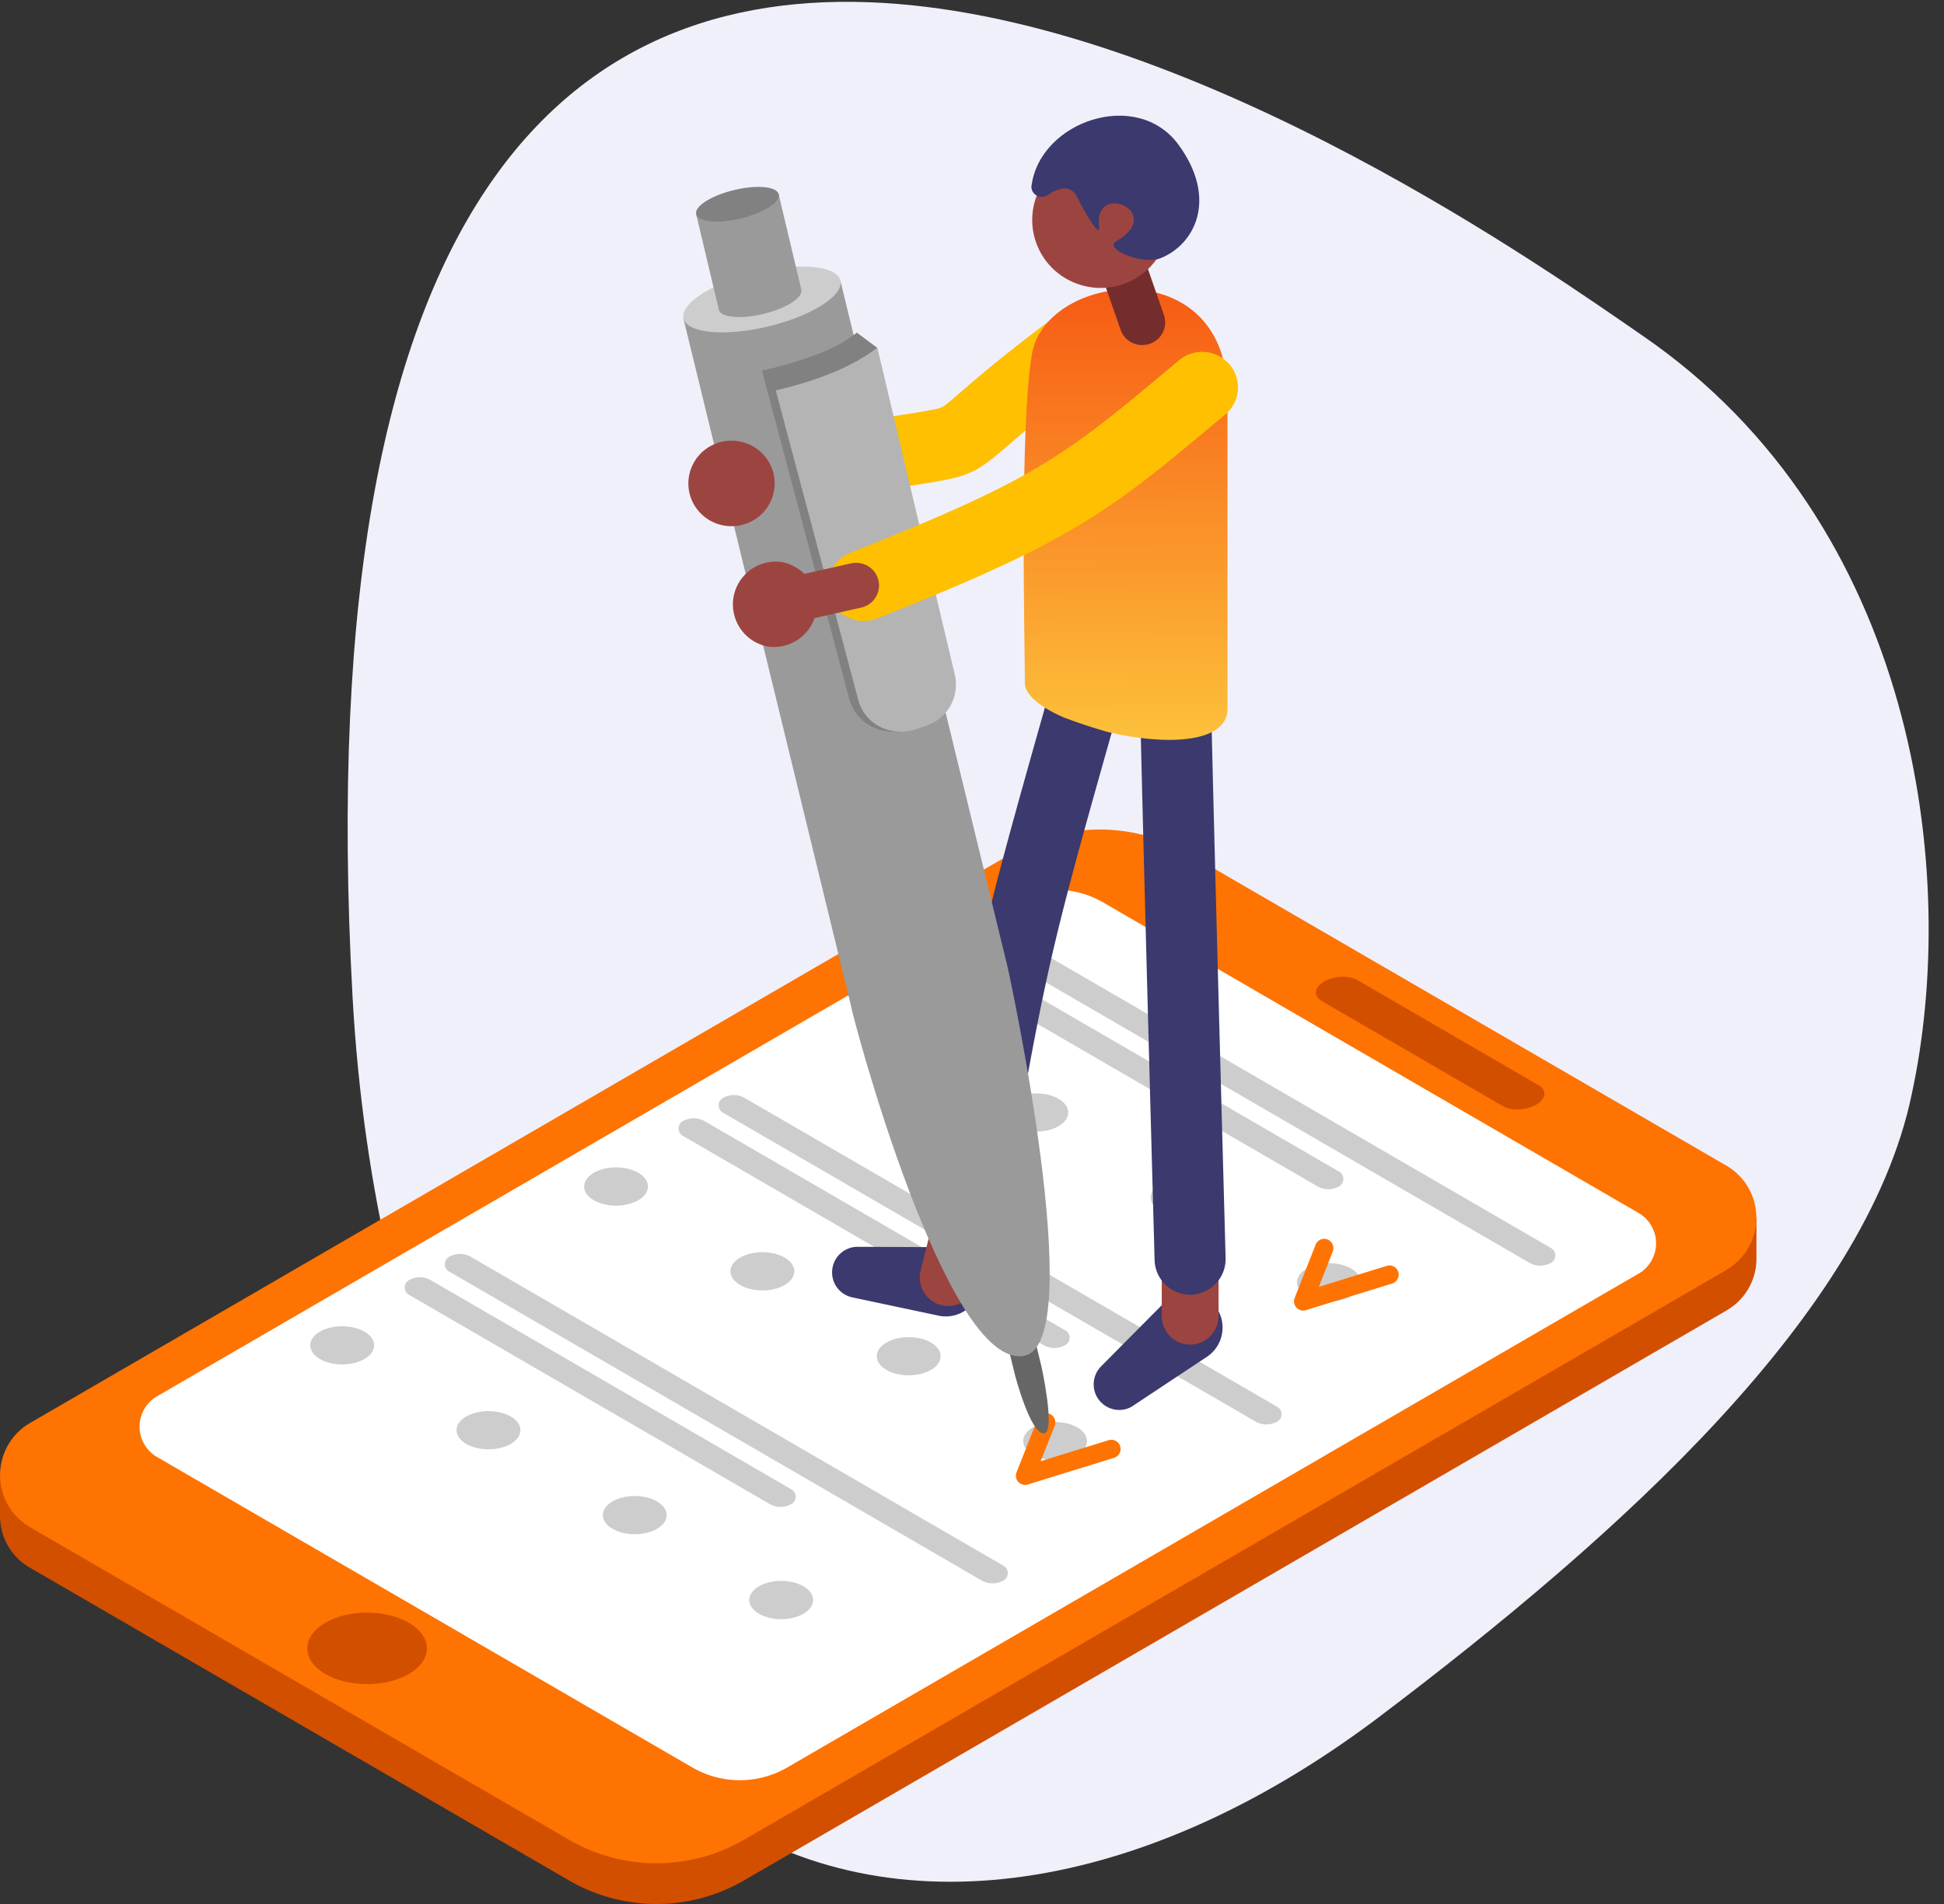 <svg xmlns="http://www.w3.org/2000/svg" xmlns:xlink="http://www.w3.org/1999/xlink" viewBox="0 0 196 192"><rect x="0" y="0" width="196" height="192" fill="#333333" stroke="none"/><defs><path id="2npza" d="M181.05 536.19h159.4v189.57h-159.4z"/><path id="2npzd" d="M181.55 636.6c2.17 38.95 17.2 69.48 35.36 81.42 17.66 12.7 43.33 9.75 67.9-8.7 24.83-18.75 49.33-40.95 53.92-62.9 4.87-22.34.48-57.55-27.02-76.5-18.16-12.52-139.38-99.13-130.16 66.68"/><path id="2npze" d="M212.19 728c3.05 0 6.1-.8 8.83-2.38l99.05-57.47a6.01 6.01 0 0 0 3.02-5.25v-4.1l-110.9 64.34-66.19-38.4v4.1c0 2.04 1 4.08 3.02 5.25l54.34 31.53a17.6 17.6 0 0 0 8.83 2.38"/><path id="2npzf" d="M320.07 664.06l-99.05 57.46a17.6 17.6 0 0 1-17.66 0L149.02 690a6.08 6.08 0 0 1 0-10.5l99.04-57.47a17.6 17.6 0 0 1 17.67 0l54.34 31.52a6.08 6.08 0 0 1 0 10.5"/><path id="2npzg" d="M311.2 664.44l-85.82 49.79a9.54 9.54 0 0 1-9.58 0l-53.96-31.3a3.54 3.54 0 0 1 0-6.13l85.82-49.79a9.54 9.54 0 0 1 9.58 0l53.97 31.31a3.54 3.54 0 0 1 0 6.12"/><path id="2npzh" d="M176.98 702.22c0-1.99 2.7-3.6 6.03-3.6s6.03 1.61 6.03 3.6c0 2-2.7 3.61-6.03 3.61s-6.03-1.61-6.03-3.6"/><path id="2npzi" d="M300.89 647.4c1-.59 1.1-1.46.24-1.96l-18.26-10.6c-.87-.5-2.38-.44-3.37.14-1 .58-1.1 1.45-.25 1.96l18.27 10.6c.86.5 2.37.43 3.37-.15"/><path id="2npzj" d="M248.7 630.71l53.7 31.16a.85.85 0 0 1 0 1.46c-.68.4-1.53.4-2.22 0l-53.7-31.15a.85.85 0 0 1 0-1.47c.7-.4 1.54-.4 2.23 0"/><path id="2npzk" d="M244.66 633.06l36.37 21.1a.85.85 0 0 1 0 1.46c-.69.4-1.54.4-2.22 0l-36.37-21.1a.85.85 0 0 1 0-1.46c.69-.4 1.54-.4 2.22 0"/><path id="2npzl" d="M232.5 639.62c0-1.06 1.44-1.92 3.22-1.92 1.78 0 3.22.86 3.22 1.92 0 1.07-1.44 1.93-3.22 1.93-1.78 0-3.22-.86-3.22-1.93"/><path id="2npzm" d="M247.26 648.19c0-1.07 1.44-1.93 3.22-1.93 1.78 0 3.22.86 3.22 1.93 0 1.06-1.44 1.92-3.22 1.92-1.78 0-3.22-.86-3.22-1.92"/><path id="2npzn" d="M262.01 656.75c0-1.07 1.44-1.93 3.22-1.93 1.78 0 3.22.86 3.22 1.93 0 1.06-1.44 1.93-3.22 1.93-1.78 0-3.22-.87-3.22-1.93"/><path id="2npzo" d="M276.77 665.31c0-1.06 1.45-1.93 3.22-1.93 1.78 0 3.23.87 3.23 1.93s-1.45 1.93-3.23 1.93c-1.77 0-3.22-.87-3.22-1.93"/><path id="2npzp" d="M277.39 668.16a.93.93 0 0 1-.86-1.27l2.12-5.38a.92.92 0 1 1 1.72.69l-1.4 3.57 6.85-2.12a.93.93 0 0 1 .54 1.78l-8.7 2.69a.93.93 0 0 1-.27.04"/><path id="2npzq" d="M221.1 646.73l53.7 31.15a.85.85 0 0 1 0 1.46c-.7.4-1.55.4-2.23 0l-53.7-31.15a.85.85 0 0 1 0-1.46c.69-.4 1.53-.4 2.22 0"/><path id="2npzr" d="M217.06 649.07l36.37 21.1a.85.85 0 0 1 0 1.46c-.7.4-1.54.4-2.23 0l-36.37-21.1a.85.85 0 0 1 0-1.46c.7-.4 1.54-.4 2.23 0"/><path id="2npzs" d="M204.9 655.65c0-1.07 1.43-1.93 3.21-1.93s3.22.86 3.22 1.93c0 1.06-1.44 1.93-3.22 1.93-1.78 0-3.22-.87-3.22-1.93"/><path id="2npzt" d="M219.64 664.2c0-1.06 1.45-1.93 3.23-1.93 1.77 0 3.22.87 3.22 1.93s-1.45 1.93-3.22 1.93c-1.78 0-3.23-.87-3.23-1.93"/><path id="2npzu" d="M234.4 672.76c0-1.06 1.44-1.92 3.22-1.92 1.78 0 3.22.86 3.22 1.92 0 1.07-1.44 1.93-3.22 1.93-1.78 0-3.22-.86-3.22-1.93"/><path id="2npzv" d="M249.16 681.32c0-1.06 1.44-1.92 3.22-1.92 1.78 0 3.22.86 3.22 1.92 0 1.07-1.44 1.93-3.22 1.93-1.78 0-3.22-.86-3.22-1.93"/><path id="2npzw" d="M193.49 662.75l53.7 31.15a.85.85 0 0 1 0 1.47c-.7.4-1.54.4-2.23 0l-53.7-31.16a.85.85 0 0 1 0-1.46c.7-.4 1.54-.4 2.23 0"/><path id="2npzx" d="M189.44 665.1l36.37 21.1a.85.85 0 0 1 0 1.46c-.69.4-1.54.4-2.22 0l-36.37-21.1a.85.85 0 0 1 0-1.46c.69-.4 1.54-.4 2.22 0"/><path id="2npzy" d="M177.28 671.66c0-1.06 1.44-1.92 3.22-1.92 1.78 0 3.22.86 3.22 1.92 0 1.07-1.44 1.93-3.22 1.93-1.78 0-3.22-.86-3.22-1.93"/><path id="2npzz" d="M192.03 680.22c0-1.06 1.44-1.92 3.22-1.92 1.78 0 3.22.86 3.22 1.92 0 1.07-1.44 1.93-3.22 1.93-1.78 0-3.22-.86-3.22-1.93"/><path id="2npzA" d="M206.78 688.79c0-1.07 1.44-1.93 3.22-1.93 1.78 0 3.22.86 3.22 1.93 0 1.06-1.44 1.92-3.22 1.92-1.78 0-3.22-.86-3.22-1.92"/><path id="2npzB" d="M221.54 697.35c0-1.07 1.44-1.93 3.22-1.93 1.78 0 3.22.86 3.22 1.93 0 1.06-1.44 1.93-3.22 1.93-1.78 0-3.22-.87-3.22-1.93"/><path id="2npzC" d="M249.35 685.74a.93.93 0 0 1-.86-1.27l2.13-5.38a.92.92 0 0 1 1.2-.52c.47.2.7.73.52 1.21l-1.42 3.57 6.86-2.12a.93.93 0 0 1 .54 1.78l-8.7 2.69a.93.93 0 0 1-.27.04"/><path id="2npzD" d="M240.67 668.68l-8.73-1.85a2.57 2.57 0 0 1-2.03-2.8 2.57 2.57 0 0 1 2.56-2.3h.01l8.92.04a3.47 3.47 0 0 1 3.43 3.96 3.5 3.5 0 0 1-3.45 3.02c-.24 0-.47-.02-.71-.07zm-7.79-6.36zm0 0z"/><path id="2npzE" d="M241.6 667.7a2.88 2.88 0 0 1-2.78-3.59l2-7.92a2.87 2.87 0 1 1 5.56 1.41l-2 7.93a2.87 2.87 0 0 1-2.77 2.17"/><path id="2npzF" d="M243.6 661.42a3.6 3.6 0 0 1-3.53-4.22c4.59-26.22 4.59-26.22 12.39-53.76a3.58 3.58 0 1 1 6.89 1.97c-7.7 27.19-7.7 27.19-12.22 53.03a3.59 3.59 0 0 1-3.53 2.98"/><path id="2npzG" d="M218.95 586.81a2.3 2.3 0 0 1-.36-4.58l12.45-2a2.3 2.3 0 1 1 .73 4.55l-12.45 2a2.3 2.3 0 0 1-.37.03"/><path id="2npzH" d="M231.4 586.1a3.6 3.6 0 0 1-.7-7.13c3.42-.68 5.69-1.05 7.34-1.31 1.5-.25 2.5-.4 2.9-.59.34-.15.94-.68 1.95-1.55 1.5-1.3 4.01-3.48 8.6-6.93a3.57 3.57 0 0 1 5 .72 3.61 3.61 0 0 1-.7 5.04 137 137 0 0 0-8.22 6.62c-3.2 2.77-3.82 3.05-8.39 3.8-1.6.25-3.79.6-7.07 1.27-.24.04-.47.06-.7.06"/><path id="2npzI" d="M245.4 662.6l2.72-.66 2.89 11.89s1.42 6.49.28 6.7c-1.35.26-2.98-5.91-3-6.05z"/><path id="2npzJ" d="M247.84 662.33c.45-.31.34-.6-.26-.63-.6-.04-1.45.18-1.9.5-.46.3-.35.59.25.63.6.04 1.45-.19 1.9-.5"/><path id="2npzK" d="M214.9 568.1l15.83-3.8 16.88 69.3s8.28 37.86 1.65 39.12c-7.87 1.5-17.4-34.51-17.47-35.33z"/><path id="2npzL" d="M229.14 566.6c2.65-1.83 1.98-3.48-1.5-3.7-3.48-.23-8.46 1.07-11.12 2.9-2.66 1.81-2 3.47 1.5 3.7 3.48.21 8.46-1.08 11.12-2.9"/><path id="2npzM" d="M222.82 573.37l8.73 32.83s.68 4.28 6.1 3.51c4.6-.65-12.78-35.18-12.78-35.18z"/><path id="2npzN" d="M234.46 571.07l-.5.36c-2.4 1.69-6.05 3.1-9.75 3.92l8.31 31.18c.66 2.57 3.36 3.84 5.86 3l.95-.32a4.39 4.39 0 0 0 2.93-5.2z"/><path id="2npzO" d="M234.45 571.07l-2.04-1.51.02-.04c-.33.25-.74.53-1.24.86-1.75 1.16-5.38 2.33-8.37 3l1.39 1.97c3.7-.81 7.35-2.23 9.75-3.91l.5-.37"/><path id="2npzP" d="M216.19 557.6l8.32-2 2.28 9.6v.03l.01.02c.05.34-.22.75-.85 1.19-1.4.95-4.02 1.64-5.85 1.52-1.04-.07-1.6-.38-1.64-.8z"/><path id="2npzQ" d="M223.67 556.8c1.4-.95 1.05-1.82-.78-1.94-1.84-.12-4.46.57-5.86 1.52-1.4.96-1.04 1.83.8 1.95 1.82.12 4.44-.56 5.84-1.52"/><path id="2npzR" d="M258.84 678.18a2.58 2.58 0 0 1-1.82-4.4l6.3-6.35a3.47 3.47 0 0 1 5.89 3.04 3.5 3.5 0 0 1-1.51 2.34l-7.45 4.94c-.43.3-.93.43-1.41.43"/><path id="2npzS" d="M266 671.59a2.87 2.87 0 0 1-2.87-2.88v-8.8a2.87 2.87 0 1 1 5.73 0v8.8c0 1.59-1.29 2.88-2.87 2.88"/><path id="2npzT" d="M266 666.56a3.59 3.59 0 0 1-3.59-3.5c-.06-2.37-1.61-58.17-1.6-63.47a3.6 3.6 0 0 1 3.58-3.6 3.6 3.6 0 0 1 3.58 3.61c-.01 5.2 1.59 62.68 1.6 63.26a3.6 3.6 0 0 1-3.58 3.7"/><path id="2npzb" d="M250.05 571.69c-1.27 7.4-.72 28.84-.72 33.19 0 1.21 1.6 2.45 3.9 3.46a53.7 53.7 0 0 0 4.4 1.46c5.66 1.37 12.13 1.26 12.13-2.34v-31.65c0-7.58-4.98-10.63-9.95-10.63-4.55 0-9.08 2.56-9.76 6.5"/><path id="2npzW" d="M233.1 598.62a3.57 3.57 0 0 1-1.34-6.9c18.93-7.48 21.65-9.77 33.11-19.39a3.63 3.63 0 0 1 5.09.42 3.55 3.55 0 0 1-.42 5.04c-11.59 9.72-15.08 12.66-35.1 20.57-.45.18-.9.26-1.34.26"/><path id="2npzX" d="M223.95 599.21a2.29 2.29 0 0 1-.51-4.52l8.36-1.88c1.24-.28 2.48.49 2.77 1.72a2.29 2.29 0 0 1-1.74 2.74l-8.36 1.89c-.17.04-.35.05-.52.05"/><path id="2npzY" d="M228.33 597.51a4.32 4.32 0 0 0-3.72-4.86 4.32 4.32 0 0 0-1.18 8.55 4.35 4.35 0 0 0 4.9-3.69"/><path id="2npzZ" d="M223.68 582.89a4.37 4.37 0 0 0-5.8-2.03 4.3 4.3 0 0 0-2.05 5.76 4.37 4.37 0 0 0 5.8 2.02 4.3 4.3 0 0 0 2.05-5.75"/><path id="2npzaa" d="M261.16 570.8a2.3 2.3 0 0 1-2.18-1.55l-4.19-12.04c-.41-1.2.23-2.5 1.43-2.91 1.21-.41 2.52.22 2.94 1.42l4.19 12.04a2.28 2.28 0 0 1-2.19 3.03"/><path id="2npzab" d="M263.58 560.2a6.84 6.84 0 0 0-4.58-8.56 6.92 6.92 0 0 0-8.63 4.54 6.84 6.84 0 0 0 4.58 8.55 6.92 6.92 0 0 0 8.63-4.53"/><path id="2npzac" d="M250 554.7c-.12.87.87 1.47 1.61.98 1.06-.71 2.37-1.17 3.02.25.4.85 2.36 4.35 2.18 2.94-.59-4.67 6.82-1.47 1.7 1.48-1.27.74 2.7 2.39 4.47 1.7 3.5-1.38 5.84-6 1.83-11.47-4.2-5.7-13.93-2.35-14.8 4.11"/><linearGradient id="2npzV" x1="259.42" x2="259.72" y1="613.35" y2="548.32" gradientUnits="userSpaceOnUse"><stop offset="0" stop-color="#fdc73d"/><stop offset="1" stop-color="#f53506"/></linearGradient><clipPath id="2npzc"><use xlink:href="#2npza"/></clipPath><clipPath id="2npzU"><use xlink:href="#2npzb"/></clipPath></defs><g><g transform="translate(-146 -536)"><g><g><g><g/><g clip-path="url(#2npzc)"><use fill="#f0f0fa" xlink:href="#2npzd"/></g></g><g><use fill="#d24f00" xlink:href="#2npze"/></g><g><use fill="#fe7301" xlink:href="#2npzf"/></g><g><use fill="#fff" xlink:href="#2npzg"/></g><g><use fill="#d24f00" xlink:href="#2npzh"/></g><g><use fill="#d24f00" xlink:href="#2npzi"/></g><g><use fill="#cdcdcd" xlink:href="#2npzj"/></g><g><use fill="#cdcdcd" xlink:href="#2npzk"/></g><g><use fill="#cdcdcd" xlink:href="#2npzl"/></g><g><use fill="#cdcdcd" xlink:href="#2npzm"/></g><g><use fill="#cdcdcd" xlink:href="#2npzn"/></g><g><use fill="#cdcdcd" xlink:href="#2npzo"/></g><g><use fill="#fe7301" xlink:href="#2npzp"/></g><g><use fill="#cdcdcd" xlink:href="#2npzq"/></g><g><use fill="#cdcdcd" xlink:href="#2npzr"/></g><g><use fill="#cdcdcd" xlink:href="#2npzs"/></g><g><use fill="#cdcdcd" xlink:href="#2npzt"/></g><g><use fill="#cdcdcd" xlink:href="#2npzu"/></g><g><use fill="#cdcdcd" xlink:href="#2npzv"/></g><g><use fill="#cdcdcd" xlink:href="#2npzw"/></g><g><use fill="#cdcdcd" xlink:href="#2npzx"/></g><g><use fill="#cdcdcd" xlink:href="#2npzy"/></g><g><use fill="#cdcdcd" xlink:href="#2npzz"/></g><g><use fill="#cdcdcd" xlink:href="#2npzA"/></g><g><use fill="#cdcdcd" xlink:href="#2npzB"/></g><g><use fill="#fe7301" xlink:href="#2npzC"/></g><g><use fill="#3b396d" xlink:href="#2npzD"/></g><g><use fill="#9c4540" xlink:href="#2npzE"/></g><g><use fill="#3b396d" xlink:href="#2npzF"/></g><g><use fill="#ff8e80" xlink:href="#2npzG"/></g><g><use fill="#fec000" xlink:href="#2npzH"/></g><g><use fill="#666" xlink:href="#2npzI"/></g><g><use fill="#2d4f6e" xlink:href="#2npzJ"/></g><g><use fill="#9a9a9a" xlink:href="#2npzK"/></g><g><use fill="#cdcdcd" xlink:href="#2npzL"/></g><g><use fill="#818181" xlink:href="#2npzM"/></g><g><use fill="#b4b4b4" xlink:href="#2npzN"/></g><g><use fill="#818181" xlink:href="#2npzO"/></g><g><use fill="#9a9a9a" xlink:href="#2npzP"/></g><g><use fill="#818181" xlink:href="#2npzQ"/></g><g><use fill="#3b396d" xlink:href="#2npzR"/></g><g><use fill="#9c4540" xlink:href="#2npzS"/></g><g><use fill="#3b396d" xlink:href="#2npzT"/></g></g><g><g/><g clip-path="url(#2npzU)"><use fill="url(#2npzV)" xlink:href="#2npzb"/></g></g><g><g><use fill="#fec000" xlink:href="#2npzW"/></g><g><use fill="#9c4540" xlink:href="#2npzX"/></g><g><use fill="#9c4540" xlink:href="#2npzY"/></g><g><use fill="#9c4540" xlink:href="#2npzZ"/></g><g><use fill="#742d2c" xlink:href="#2npzaa"/></g><g><use fill="#9c4540" xlink:href="#2npzab"/></g><g><use fill="#3b396d" xlink:href="#2npzac"/></g></g></g></g></g></svg>